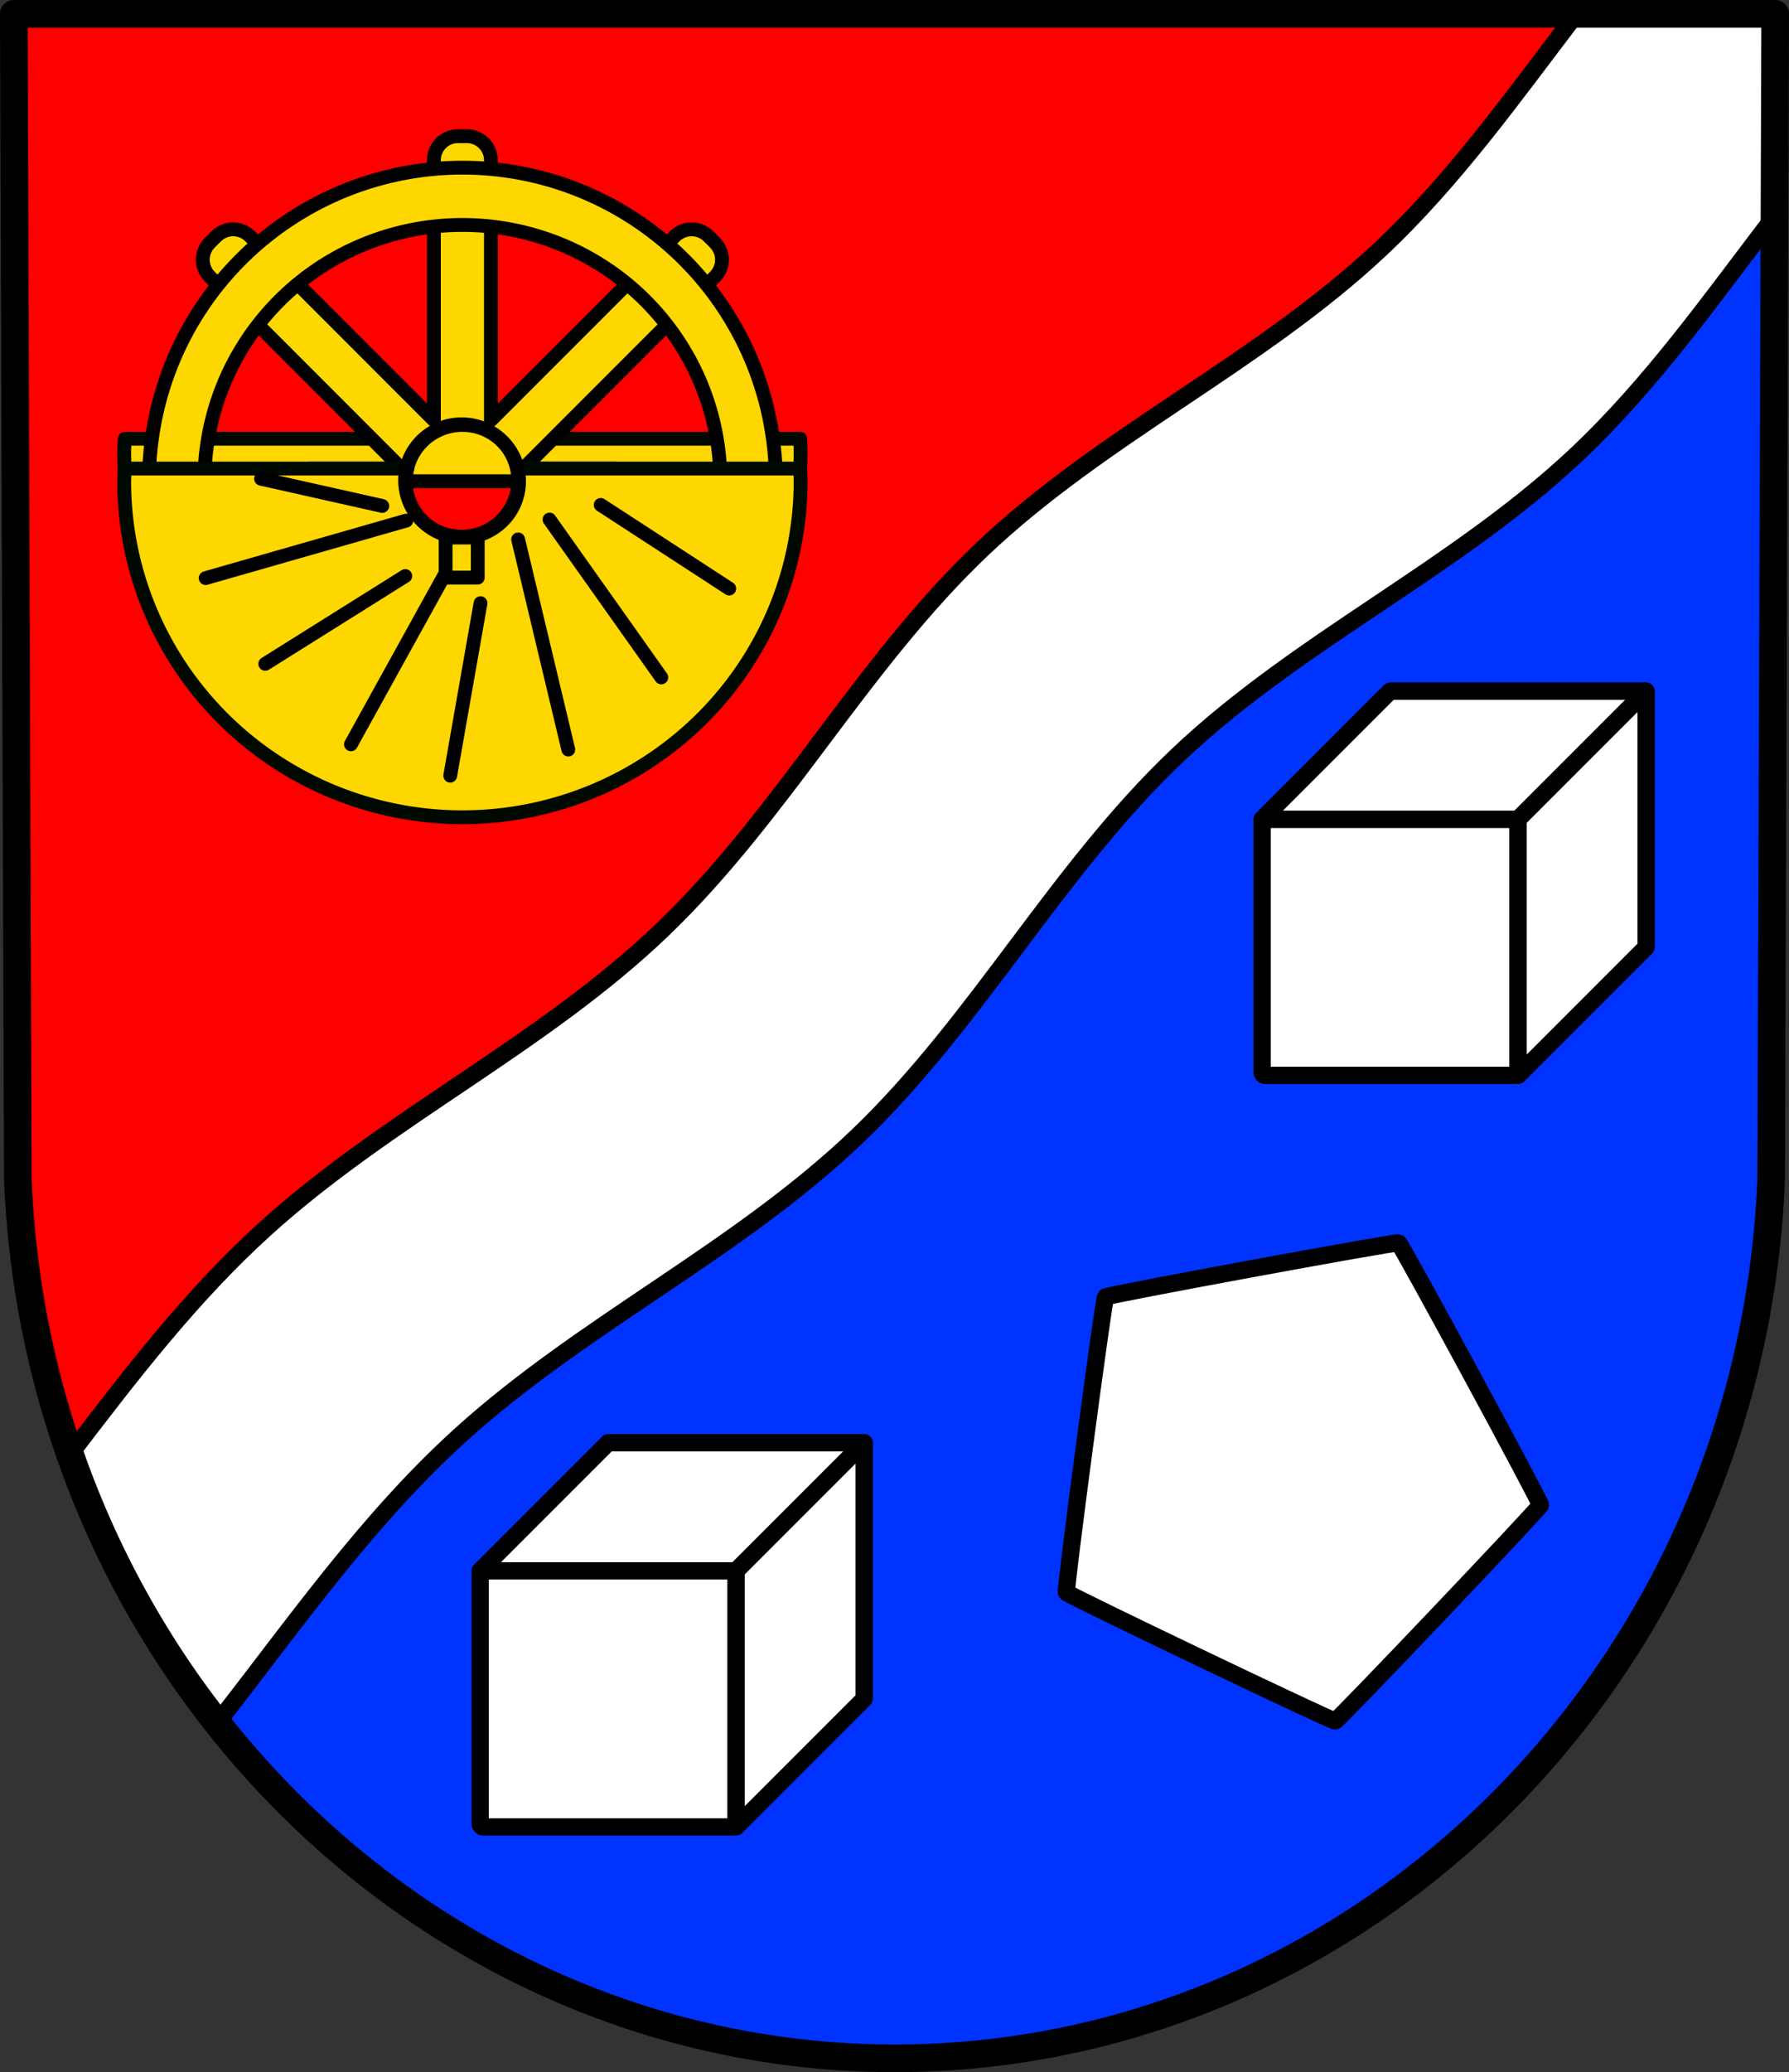 <?xml version="1.0" encoding="UTF-8" standalone="no"?>
<!-- Created with Inkscape (http://www.inkscape.org/) -->

<svg
   xmlns:dc="http://purl.org/dc/elements/1.1/"
   xmlns:cc="http://creativecommons.org/ns#"
   xmlns:rdf="http://www.w3.org/1999/02/22-rdf-syntax-ns#"
   xmlns:svg="http://www.w3.org/2000/svg"
   xmlns="http://www.w3.org/2000/svg"
   xmlns:sodipodi="http://sodipodi.sourceforge.net/DTD/sodipodi-0.dtd"
   xmlns:inkscape="http://www.inkscape.org/namespaces/inkscape"
   width="137.098mm"
   height="158.718mm"
   viewBox="0 0 137.098 158.718"
   version="1.1"
   id="svg1660"
   inkscape:version="0.92.5 (2060ec1f9f, 2020-04-08)"
   sodipodi:docname="DEU Luckenbach COA.svg">
  <rect x="0" y="0" width="137.098" height="158.718" fill="#333333" stroke="none"/>
  <defs
     id="defs1654">
    <inkscape:path-effect
       effect="spiro"
       id="path-effect1313"
       is_visible="true" />
  </defs>
  <sodipodi:namedview
     id="base"
     pagecolor="#ffffff"
     bordercolor="#666666"
     borderopacity="1.0"
     inkscape:pageopacity="0.0"
     inkscape:pageshadow="2"
     inkscape:zoom="1.3219342"
     inkscape:cx="259.08262"
     inkscape:cy="299.93932"
     inkscape:document-units="mm"
     inkscape:current-layer="layer1"
     showgrid="false"
     inkscape:window-width="1920"
     inkscape:window-height="1046"
     inkscape:window-x="-11"
     inkscape:window-y="-11"
     inkscape:window-maximized="1"
     inkscape:snap-nodes="false"
     fit-margin-top="0"
     fit-margin-left="0"
     fit-margin-right="0"
     fit-margin-bottom="0"
     inkscape:snap-midpoints="true"
     inkscape:snap-smooth-nodes="true"
     inkscape:object-paths="true" />
  <g
     inkscape:label="Ebene 1"
     inkscape:groupmode="layer"
     id="layer1"
     transform="translate(-19.679,-128.814)">
    <path
       style="fill:#ff0000;fill-opacity:1;fill-rule:evenodd;stroke:none;stroke-width:2.117;stroke-linecap:round;stroke-linejoin:round;stroke-miterlimit:4;stroke-dasharray:none;stroke-opacity:1"
       inkscape:connector-curvature="0"
       d="m 155.718,129.873 -0.309,89.281 c -1.502,37.555 -31.185,67.299 -67.182,67.32 C 52.263,286.428 22.569,256.673 21.046,219.154 l -0.309,-89.281 h 67.489 z"
       id="path10563-0-6-2-9-4"
       sodipodi:nodetypes="ccccccc" />
    <path
       style="opacity:1;fill:#ffd700;fill-opacity:1;fill-rule:evenodd;stroke:#000900;stroke-width:4;stroke-linecap:round;stroke-linejoin:round;stroke-miterlimit:4;stroke-dasharray:none;stroke-opacity:1;paint-order:normal"
       d="M 36.102 126.809 A 97.802 97.126 0 0 0 35.918 130.463 A 97.802 97.126 0 0 0 133.721 227.588 A 97.802 97.126 0 0 0 231.523 130.463 A 97.802 97.126 0 0 0 231.393 126.809 L 149.662 126.809 A 16.382 16.269 0 0 1 150.102 130.463 A 16.382 16.269 0 0 1 149.309 135.438 L 177.982 135.438 L 177.982 173.598 L 89.459 173.598 L 89.459 135.438 L 118.143 135.438 A 16.382 16.269 0 0 1 117.338 130.463 A 16.382 16.269 0 0 1 117.773 126.809 L 36.102 126.809 z "
       transform="matrix(0.265,0,0,0.265,19.679,128.814)"
       id="path1565-2-1-6" />
    <path
       style="opacity:1;fill:#ffd700;fill-opacity:1;fill-rule:evenodd;stroke:#000000;stroke-width:4;stroke-linecap:round;stroke-linejoin:round;stroke-miterlimit:4;stroke-dasharray:none;stroke-opacity:1;paint-order:normal"
       d="M 132.449 39.357 C 128.584 39.357 125.473 42.469 125.473 46.334 L 125.473 121.447 L 72.359 68.334 C 69.626 65.601 65.227 65.601 62.494 68.334 L 60.695 70.133 C 57.962 72.866 57.962 77.265 60.695 79.998 L 104.4 123.703 L 113.809 133.111 L 116.135 135.438 L 151.307 135.438 L 153.633 133.111 L 163.041 123.703 L 206.746 79.998 C 209.479 77.265 209.479 72.866 206.746 70.133 L 204.947 68.334 C 202.214 65.601 197.815 65.601 195.082 68.334 L 141.969 121.447 L 141.969 46.334 C 141.969 42.469 138.857 39.357 134.992 39.357 L 132.449 39.357 z "
       transform="matrix(0.265,0,0,0.265,19.679,128.814)"
       id="rect1467-7" />
    <path
       style="fill:#0033ff;fill-opacity:1;stroke:none;stroke-width:1px;stroke-linecap:butt;stroke-linejoin:miter;stroke-opacity:1"
       d="M 514.166 4 L 35.311 455.914 C 78.387 539.264 162.78 595.755 259.082 595.879 C 395.133 595.799 507.32 483.383 512.998 341.441 L 514.166 4 z "
       transform="matrix(0.265,0,0,0.265,19.679,128.814)"
       id="path2541" />
    <path
       sodipodi:type="star"
       style="opacity:1;fill:#ffffff;fill-opacity:1;fill-rule:evenodd;stroke:#000000;stroke-width:1.183;stroke-linecap:round;stroke-linejoin:round;stroke-miterlimit:4;stroke-dasharray:none;stroke-opacity:1;paint-order:normal"
       id="path2570-0"
       sodipodi:sides="5"
       sodipodi:cx="-42.68528"
       sodipodi:cy="241.08685"
       sodipodi:r1="17.375103"
       sodipodi:r2="14.056755"
       sodipodi:arg1="0"
       sodipodi:arg2="0.62831853"
       inkscape:flatsided="true"
       inkscape:rounded="0.01"
       inkscape:randomized="0"
       d="m -25.31,241.087 c 0,0.204 -11.812,16.462 -12.006,16.525 -0.194,0.063 -19.306,-6.147 -19.426,-6.312 -0.12,-0.165 -0.12,-20.26 0,-20.426 0.12,-0.165 19.232,-6.375 19.426,-6.312 0.194,0.063 12.006,16.32 12.006,16.525 z"
       inkscape:transform-center-x="-1.0858248"
       transform="matrix(1.108,0.147,-0.147,1.108,201.212,-19.313)"
       inkscape:transform-center-y="0.7897022" />
    <rect
       style="opacity:1;fill:#ffffff;fill-opacity:1;fill-rule:evenodd;stroke:#000000;stroke-width:1.323;stroke-linecap:round;stroke-linejoin:round;stroke-miterlimit:4;stroke-dasharray:none;stroke-opacity:1;paint-order:normal"
       id="rect2615-4"
       width="19.617"
       height="19.617"
       x="66.284"
       y="239.323"
       ry="0.224" />
    <rect
       style="opacity:1;fill:#ffffff;fill-opacity:1;fill-rule:evenodd;stroke:#000000;stroke-width:1.323;stroke-linecap:round;stroke-linejoin:round;stroke-miterlimit:4;stroke-dasharray:none;stroke-opacity:1;paint-order:normal"
       id="rect2615-8-6"
       width="19.617"
       height="19.617"
       x="56.475"
       y="249.131"
       ry="0.224" />
    <path
       style="fill:#ffffff;stroke:#000000;stroke-width:1.323;stroke-linecap:round;stroke-linejoin:round;stroke-miterlimit:4;stroke-dasharray:none;stroke-opacity:1"
       d="m 56.475,249.131 9.809,-9.809 h 19.617 l -9.809,9.809 z"
       id="path2632-1"
       inkscape:connector-curvature="0" />
    <path
       style="fill:#ffffff;stroke:#000000;stroke-width:1.323;stroke-linecap:round;stroke-linejoin:round;stroke-miterlimit:4;stroke-dasharray:none;stroke-opacity:1"
       d="m 76.092,268.748 v -19.617 l 9.809,-9.809 v 19.617 z"
       id="path2634-2"
       inkscape:connector-curvature="0" />
    <rect
       style="opacity:1;fill:#ffffff;fill-opacity:1;fill-rule:evenodd;stroke:#000000;stroke-width:1.323;stroke-linecap:round;stroke-linejoin:round;stroke-miterlimit:4;stroke-dasharray:none;stroke-opacity:1;paint-order:normal"
       id="rect2615-1-3"
       width="19.617"
       height="19.617"
       x="126.208"
       y="181.758"
       ry="0.224" />
    <rect
       style="opacity:1;fill:#ffffff;fill-opacity:1;fill-rule:evenodd;stroke:#000000;stroke-width:1.323;stroke-linecap:round;stroke-linejoin:round;stroke-miterlimit:4;stroke-dasharray:none;stroke-opacity:1;paint-order:normal"
       id="rect2615-8-8-7"
       width="19.617"
       height="19.617"
       x="116.399"
       y="191.566"
       ry="0.224" />
    <path
       style="fill:#ffffff;stroke:#000000;stroke-width:1.323;stroke-linecap:round;stroke-linejoin:round;stroke-miterlimit:4;stroke-dasharray:none;stroke-opacity:1"
       d="m 116.399,191.566 9.809,-9.809 h 19.617 l -9.809,9.809 z"
       id="path2632-0-5"
       inkscape:connector-curvature="0" />
    <path
       style="fill:#ffffff;stroke:#000000;stroke-width:1.323;stroke-linecap:round;stroke-linejoin:round;stroke-miterlimit:4;stroke-dasharray:none;stroke-opacity:1"
       d="m 136.016,211.183 v -19.617 l 9.809,-9.809 v 19.617 z"
       id="path2634-5-1"
       inkscape:connector-curvature="0" />
    <path
       inkscape:connector-curvature="0"
       style="fill:#ffffff;stroke:#000000;stroke-width:1.323;stroke-linecap:round;stroke-linejoin:round;stroke-miterlimit:4;stroke-dasharray:none;stroke-opacity:1"
       d="m 140.487,129.873 c -4.776,6.253 -9.335,12.697 -15.064,18.065 -9.282,8.696 -21.218,14.168 -30.451,22.916 -9.233,8.748 -15.341,20.371 -24.526,29.17 -9.184,8.798 -21.027,14.376 -30.451,22.916 -5.656,5.125 -10.303,11.189 -14.948,17.268 2.639,7.551 6.479,14.495 11.278,20.579 5.952,-7.609 11.49,-15.579 18.634,-22.052 9.424,-8.54 21.267,-14.118 30.451,-22.916 9.185,-8.799 15.293,-20.422 24.526,-29.17 9.233,-8.748 21.17,-14.22 30.451,-22.916 5.814,-5.448 10.424,-12.006 15.277,-18.345 l 0.054,-15.515 z"
       id="path1311-1" />
    <path
       style="fill:none;fill-rule:evenodd;stroke:#000000;stroke-width:2.117;stroke-linecap:round;stroke-linejoin:round;stroke-miterlimit:4;stroke-dasharray:none;stroke-opacity:1"
       inkscape:connector-curvature="0"
       d="m 155.718,129.873 -0.309,89.281 C 153.907,256.709 124.225,286.453 88.228,286.474 52.263,286.428 22.569,256.673 21.046,219.154 l -0.309,-89.281 h 67.489 z"
       id="path10563-0-6-2-9"
       sodipodi:nodetypes="ccccccc" />
    <path
       style="opacity:1;fill:#ffd700;fill-opacity:1;fill-rule:evenodd;stroke:#000000;stroke-width:4;stroke-linecap:round;stroke-linejoin:round;stroke-miterlimit:4;stroke-dasharray:none;stroke-opacity:1;paint-order:normal"
       d="M 133.721 48.459 A 90.633 90.633 0 0 0 43.088 139.092 A 90.633 90.633 0 0 0 133.721 229.725 A 90.633 90.633 0 0 0 224.354 139.092 A 90.633 90.633 0 0 0 133.721 48.459 z M 133.721 65.018 A 74.591 74.074 0 0 1 208.311 139.092 A 74.591 74.074 0 0 1 133.721 213.166 A 74.591 74.074 0 0 1 59.129 139.092 A 74.591 74.074 0 0 1 133.721 65.018 z "
       transform="matrix(0.265,0,0,0.265,19.679,128.814)"
       id="path1449-2" />
    <path
       style="opacity:1;fill:#ffd700;fill-opacity:1;fill-rule:evenodd;stroke:#000000;stroke-width:4;stroke-linecap:round;stroke-linejoin:round;stroke-miterlimit:4;stroke-dasharray:none;stroke-opacity:1;paint-order:normal"
       d="M 133.721 122.822 A 16.382 16.269 0 0 0 117.338 139.092 L 150.102 139.092 A 16.382 16.269 0 0 0 133.721 122.822 z "
       transform="matrix(0.265,0,0,0.265,19.679,128.814)"
       id="path1565-3-8" />
    <path
       style="opacity:1;fill:#ffd700;fill-opacity:1;fill-rule:evenodd;stroke:#000900;stroke-width:4;stroke-linecap:round;stroke-linejoin:round;stroke-miterlimit:4;stroke-dasharray:none;stroke-opacity:1;paint-order:normal"
       d="M 36.102 135.438 A 97.802 97.126 0 0 0 35.918 139.092 A 97.802 97.126 0 0 0 133.721 236.217 A 97.802 97.126 0 0 0 231.523 139.092 A 97.802 97.126 0 0 0 231.393 135.438 L 149.662 135.438 A 16.382 16.269 0 0 1 150.102 139.092 A 16.382 16.269 0 0 1 133.721 155.361 A 16.382 16.269 0 0 1 117.338 139.092 A 16.382 16.269 0 0 1 117.773 135.438 L 36.102 135.438 z "
       transform="matrix(0.265,0,0,0.265,19.679,128.814)"
       id="path1565-2-1" />
    <ellipse
       style="opacity:1;fill:none;fill-opacity:1;fill-rule:evenodd;stroke:#000000;stroke-width:1.058;stroke-linecap:round;stroke-linejoin:round;stroke-miterlimit:4;stroke-dasharray:none;stroke-opacity:1;paint-order:normal"
       id="path1565-3"
       cx="55.059"
       cy="165.616"
       rx="4.334"
       ry="4.304" />
    <path
       style="fill:none;stroke:#000000;stroke-width:1.058;stroke-linecap:round;stroke-linejoin:round;stroke-miterlimit:4;stroke-dasharray:none;stroke-opacity:1"
       d="m 35.441,173.093 15.376,-4.405"
       id="path1753-3"
       inkscape:connector-curvature="0" />
    <path
       style="fill:none;stroke:#000000;stroke-width:1.058;stroke-linecap:round;stroke-linejoin:round;stroke-miterlimit:4;stroke-dasharray:none;stroke-opacity:1"
       d="m 40.006,179.66 10.731,-6.727"
       id="path1755-7"
       inkscape:connector-curvature="0" />
    <path
       style="fill:none;stroke:#000000;stroke-width:1.058;stroke-linecap:round;stroke-linejoin:round;stroke-miterlimit:4;stroke-dasharray:none;stroke-opacity:1"
       d="m 39.685,165.485 9.29,2.082"
       id="path1757-7"
       inkscape:connector-curvature="0" />
    <path
       style="fill:none;stroke:#000000;stroke-width:1.058;stroke-linecap:round;stroke-linejoin:round;stroke-miterlimit:4;stroke-dasharray:none;stroke-opacity:1"
       d="m 46.573,185.826 7.127,-12.893 v 0"
       id="path1759-2"
       inkscape:connector-curvature="0"
       sodipodi:nodetypes="ccc" />
    <path
       style="fill:none;stroke:#000000;stroke-width:1.058;stroke-linecap:round;stroke-linejoin:round;stroke-miterlimit:4;stroke-dasharray:none;stroke-opacity:1"
       d="m 54.181,188.228 2.322,-13.214"
       id="path1761-6"
       inkscape:connector-curvature="0" />
    <path
       style="fill:none;stroke:#000000;stroke-width:1.058;stroke-linecap:round;stroke-linejoin:round;stroke-miterlimit:4;stroke-dasharray:none;stroke-opacity:1"
       d="m 59.386,170.13 3.844,16.097"
       id="path1763-0"
       inkscape:connector-curvature="0" />
    <path
       style="fill:none;stroke:#000000;stroke-width:1.058;stroke-linecap:round;stroke-linejoin:round;stroke-miterlimit:4;stroke-dasharray:none;stroke-opacity:1"
       d="m 61.789,168.608 8.569,12.093"
       id="path1765-1"
       inkscape:connector-curvature="0" />
    <path
       style="fill:none;stroke:#000000;stroke-width:1.058;stroke-linecap:round;stroke-linejoin:round;stroke-miterlimit:4;stroke-dasharray:none;stroke-opacity:1"
       d="m 65.713,167.487 9.85,6.407"
       id="path1767-5"
       inkscape:connector-curvature="0" />
    <rect
       style="opacity:1;fill:#ffd700;fill-opacity:1;fill-rule:evenodd;stroke:#000000;stroke-width:1.058;stroke-linecap:round;stroke-linejoin:round;stroke-miterlimit:4;stroke-dasharray:none;stroke-opacity:1;paint-order:normal"
       id="rect881"
       width="2.464"
       height="3.066"
       x="53.827"
       y="169.989" />
  </g>
</svg>
